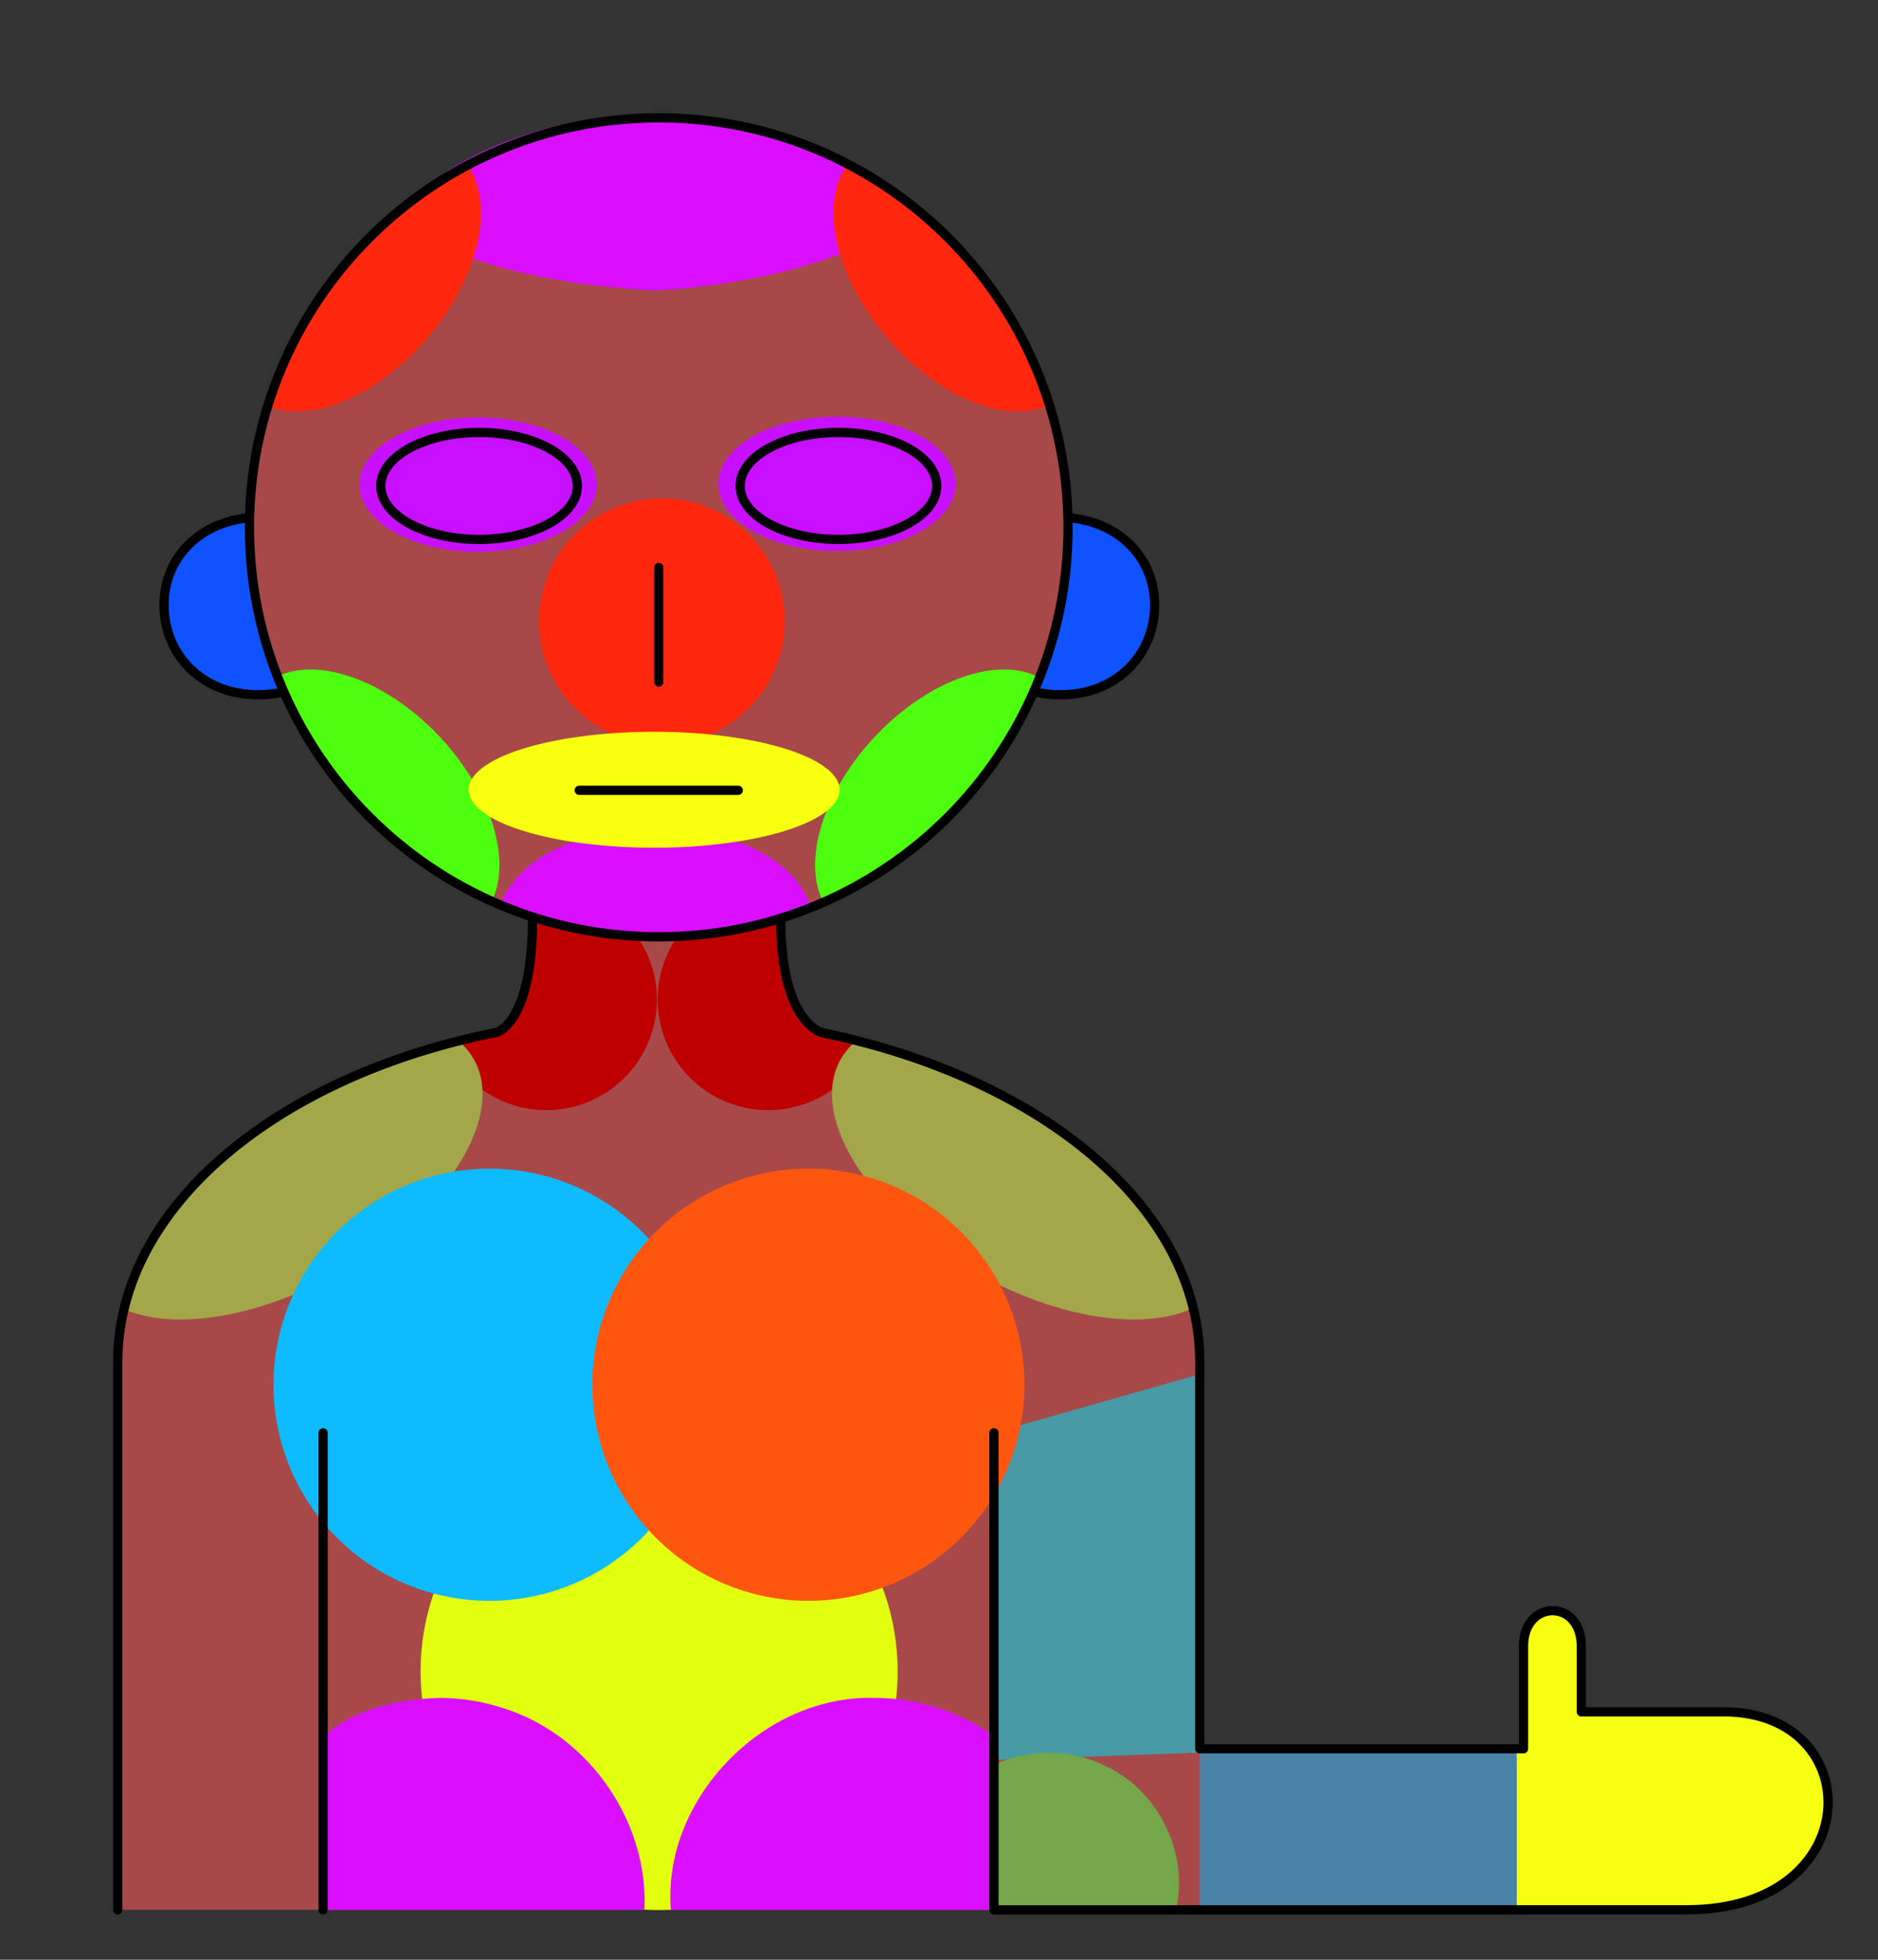 <?xml version="1.0" encoding="UTF-8" standalone="no"?>
<!-- Created with Inkscape (http://www.inkscape.org/) -->

<svg
   width="82.966mm"
   height="86.54mm"
   viewBox="0 0 82.966 86.54"
   version="1.1"
   id="svg5"
   inkscape:version="1.1.2 (0a00cf5339, 2022-02-04)"
   sodipodi:docname="body.svg"
   xmlns:inkscape="http://www.inkscape.org/namespaces/inkscape"
   xmlns:sodipodi="http://sodipodi.sourceforge.net/DTD/sodipodi-0.dtd"
   xmlns="http://www.w3.org/2000/svg"
   xmlns:svg="http://www.w3.org/2000/svg">
  <rect x="0" y="0" width="82.966" height="86.54" fill="#333333" stroke="none"/>
  <sodipodi:namedview
     id="namedview7"
     pagecolor="#ffffff"
     bordercolor="#666666"
     borderopacity="1.0"
     inkscape:pageshadow="2"
     inkscape:pageopacity="0.0"
     inkscape:pagecheckerboard="0"
     inkscape:document-units="mm"
     showgrid="false"
     showguides="true"
     inkscape:guide-bbox="true"
     fit-margin-top="5"
     fit-margin-left="5"
     fit-margin-right="2"
     fit-margin-bottom="2"
     inkscape:zoom="1.2810465"
     inkscape:cx="112.40809"
     inkscape:cy="214.27793"
     inkscape:window-width="1920"
     inkscape:window-height="1080"
     inkscape:window-x="0"
     inkscape:window-y="360"
     inkscape:window-maximized="1"
     inkscape:current-layer="layer2"
     viewbox-y="0" />
  <defs
     id="defs2" />
  <g
     inkscape:groupmode="layer"
     id="layer3"
     inkscape:label="Body Mask"
     style="display:inline">
    <path
       id="bodyfill"
       style="fill:#a74949;fill-opacity:1;fill-rule:nonzero;stroke:none;stroke-width:0.408;stroke-linecap:round;stroke-linejoin:round;stroke-miterlimit:4;stroke-dasharray:none;stroke-dashoffset:0;stroke-opacity:1;paint-order:markers stroke fill;stop-color:#000000"
       d="m 53.002,60.127 c 2e-6,-6.763 -6.918,-12.497 -16.613,-14.511 0,0 -1.9,-0.298 -1.985,-5.039 4.995,-1.501 9.097,-5.165 11.281,-9.966 0.416,0.028 0.785,0.068 1.165,0.068 2.512,0 4.16,-1.801 4.16,-3.965 -1e-6,-1.997 -1.457,-3.606 -3.763,-3.758 C 47.055,13.17 39.009,5.204 29.103,5.204 c -9.809,1e-6 -17.794,7.811 -18.115,17.607 -2.284,0.297 -3.741,1.906 -3.741,3.903 0,2.163 1.648,3.965 4.16,3.965 0.38,0 0.749,-0.04 1.1,-0.163 2.037,4.647 6.016,8.312 10.956,9.953 0.067,4.788 -1.535,5.12 -1.535,5.12 C 12.29,47.492 5.204,53.282 5.204,60.127 v 24.21 m 47.798,-24.21 v 17.095 h 14.305 v -4.524 c 0,-2.091 2.554,-2.111 2.554,0 v 2.893 h 6.293 c 6.404,0 6.386,8.741 -1.639,8.741 l -30.604,0.004 -38.706,2.2e-4"
       sodipodi:nodetypes="csccsscscssccccccsccsssccc" />
  </g>
  <g
     inkscape:groupmode="layer"
     id="layer2"
     inkscape:label="Areas"
     style="display:inline">
    <path
       id="Tri"
       style="display:inline;vector-effect:none;fill:#e2ff0f;stroke-width:0.408;stroke-linecap:round;stroke-linejoin:round;paint-order:markers stroke fill;stop-color:#000000"
       d="M 39.657,73.806 A 10.538,10.538 0 0 1 29.119,84.344 10.538,10.538 0 0 1 18.581,73.806 10.538,10.538 0 0 1 29.119,63.268 10.538,10.538 0 0 1 39.657,73.806 Z" />
    <path
       id="CueX"
       style="opacity:1;fill:#bf0000;stroke-width:0.408;stroke-linecap:round;stroke-linejoin:round;paint-order:markers stroke fill;stop-color:#000000;stop-opacity:1"
       d="m 34.411,40.762 a 7.974,2.78 0 0 1 -4.498,0.614 4.885,4.885 0 0 0 -0.859,2.761 4.885,4.885 0 0 0 4.885,4.885 4.885,4.885 0 0 0 4.467,-2.92 c -0.658,-0.179 -1.33,-0.343 -2.018,-0.486 0,0 -1.845,-0.298 -1.977,-4.854 z" />
    <path
       id="CueY"
       style="display:inline;fill:#bf0000;stroke-width:0.408;stroke-linecap:round;stroke-linejoin:round;paint-order:markers stroke fill;stop-color:#000000"
       d="m 23.663,40.762 a 7.975,2.78 0 0 0 4.498,0.614 4.885,4.885 0 0 1 0.859,2.761 4.885,4.885 0 0 1 -4.885,4.885 4.885,4.885 0 0 1 -4.467,-2.92 c 0.658,-0.179 1.33,-0.343 2.018,-0.486 0,0 1.845,-0.298 1.977,-4.854 z" />
    <path
       id="HomX"
       style="font-variation-settings:normal;opacity:1;vector-effect:none;fill:#a3a749;fill-opacity:1;fill-rule:nonzero;stroke:none;stroke-width:0.408;stroke-linecap:round;stroke-linejoin:round;stroke-miterlimit:4;stroke-dasharray:none;stroke-dashoffset:0;stroke-opacity:1;-inkscape-stroke:none;paint-order:markers stroke fill;stop-color:#000000;stop-opacity:1"
       d="m 37.837,45.953 a 9.809,5.254 29.568 0 0 -0.695,0.819 9.809,5.254 29.568 0 0 5.938,9.41 9.809,5.254 29.568 0 0 9.631,1.58 C 51.394,52.381 45.646,47.933 37.837,45.953 Z" />
    <path
       id="HomY"
       style="font-variation-settings:normal;display:inline;vector-effect:none;fill:#a3a749;fill-opacity:1;fill-rule:nonzero;stroke:none;stroke-width:0.408;stroke-linecap:round;stroke-linejoin:round;stroke-miterlimit:4;stroke-dasharray:none;stroke-dashoffset:0;stroke-opacity:1;-inkscape-stroke:none;paint-order:markers stroke fill;stop-color:#000000"
       d="m 20.237,45.953 a 5.254,9.809 60.432 0 1 0.695,0.819 5.254,9.809 60.432 0 1 -5.938,9.41 5.254,9.809 60.432 0 1 -9.631,1.58 C 6.681,52.381 12.429,47.933 20.237,45.953 Z" />
    <path
       id="Bra"
       style="font-variation-settings:normal;opacity:1;vector-effect:none;fill:#499aa7;fill-opacity:1;stroke-width:0.408;stroke-linecap:round;stroke-linejoin:round;stroke-miterlimit:4;stroke-dasharray:none;stroke-dashoffset:0;stroke-opacity:1;-inkscape-stroke:none;paint-order:markers stroke fill;stop-color:#000000;stop-opacity:1"
       d="m 53.002,60.682 c -3.03,0.862 -6.061,1.725 -9.091,2.587 0.034,4.816 0.069,9.631 0.103,14.447 3.729,-0.135 7.459,-0.269 11.188,-0.404 -0.046,-0.204 -0.462,-0.034 -0.655,-0.089 -0.515,0 -1.03,0 -1.545,0 8e-6,-5.513 1.6e-5,-11.027 2.4e-5,-16.54 z" />
    <path
       id="Ant"
       style="font-variation-settings:normal;opacity:1;fill:#4983a7;fill-opacity:1;fill-rule:nonzero;stroke:none;stroke-width:0.408;stroke-linecap:round;stroke-linejoin:round;stroke-miterlimit:4;stroke-dasharray:none;stroke-dashoffset:0;stroke-opacity:1;paint-order:markers stroke fill;stop-color:#000000;stop-opacity:1"
       d="m 53.002,77.222 c 0,2.371 0,4.742 0,7.113 4.739,-7.07e-4 9.479,-0.001 14.218,-0.002 0,-2.37 0,-4.74 0,-7.111 -4.739,1.6e-5 -9.479,3.5e-5 -14.218,5.1e-5 z" />
    <path
       id="Cod"
       style="font-variation-settings:normal;opacity:1;vector-effect:none;fill:#73a749;fill-opacity:1;stroke-width:0.408;stroke-linecap:round;stroke-linejoin:round;stroke-miterlimit:4;stroke-dasharray:none;stroke-dashoffset:0;stroke-opacity:1;-inkscape-stroke:none;paint-order:markers stroke fill;stop-color:#000000;stop-opacity:1"
       d="m 46.322,77.401 c -0.836,0.02 -1.787,0.166 -2.472,0.604 0,2.11 0,4.22 0,6.33 2.7,-3.36e-4 5.399,-7.09e-4 8.099,-0.001 0.568,-2.402 -0.671,-5.058 -2.84,-6.215 -0.849,-0.47 -1.817,-0.719 -2.787,-0.718 z" />
    <path
       id="H2"
       style="font-variation-settings:normal;opacity:1;fill:#f6ff0f;fill-opacity:1;fill-rule:nonzero;stroke:none;stroke-width:0.408;stroke-linecap:round;stroke-linejoin:round;stroke-miterlimit:4;stroke-dasharray:none;stroke-dashoffset:0;stroke-opacity:1;paint-order:markers stroke fill;stop-color:#000000;stop-opacity:1"
       d="m 68.583,71.122 c -0.882,-0.008 -1.361,0.946 -1.277,1.729 0,1.457 0,2.914 0,4.372 -0.342,-0.103 -0.318,0.16 -0.297,0.42 0,2.23 0,4.461 0,6.691 2.685,-0.009 5.371,0.017 8.056,-0.015 1.975,-0.082 4.095,-0.872 5.129,-2.656 0.947,-1.542 0.695,-3.732 -0.695,-4.928 -1.054,-0.967 -2.537,-1.199 -3.917,-1.143 -1.907,0 -3.814,0 -5.721,0 -0.016,-1.088 0.033,-2.179 -0.029,-3.264 -0.08,-0.627 -0.578,-1.22 -1.248,-1.205 z" />
    <path
       id="CadX"
       style="font-variation-settings:normal;opacity:1;vector-effect:none;fill:#da0fff;fill-opacity:1;fill-rule:nonzero;stroke:none;stroke-width:0.408;stroke-linecap:round;stroke-linejoin:round;stroke-miterlimit:4;stroke-dasharray:none;stroke-dashoffset:0;stroke-opacity:1;-inkscape-stroke:none;paint-order:markers stroke fill;stop-color:#000000;stop-opacity:1"
       d="m 38.656,74.978 c -4.934,-0.161 -9.416,4.495 -9.017,9.358 4.738,0 9.477,0 14.215,0 0,-2.571 0,-5.142 0,-7.714 -1.509,-1.065 -3.351,-1.648 -5.198,-1.644 z" />
    <path
       id="CadY"
       style="font-variation-settings:normal;display:inline;vector-effect:none;fill:#da0fff;fill-opacity:1;fill-rule:nonzero;stroke:none;stroke-width:0.408;stroke-linecap:round;stroke-linejoin:round;stroke-miterlimit:4;stroke-dasharray:none;stroke-dashoffset:0;stroke-opacity:1;-inkscape-stroke:none;paint-order:markers stroke fill;stop-color:#000000"
       d="m 19.418,74.978 c -1.752,0.043 -3.824,0.498 -5.095,1.678 0,2.56 0,5.12 0,7.68 4.715,0 9.431,0 14.146,0 0.187,-3.854 -2.401,-7.624 -6.058,-8.848 -0.959,-0.337 -1.976,-0.51 -2.993,-0.51 z" />
    <path
       id="Bar"
       style="font-variation-settings:normal;opacity:1;vector-effect:none;fill:#da0fff;fill-opacity:1;fill-rule:nonzero;stroke:none;stroke-width:0.408;stroke-linecap:round;stroke-linejoin:round;stroke-miterlimit:4;stroke-dasharray:none;stroke-dashoffset:0;stroke-opacity:1;-inkscape-stroke:none;paint-order:markers stroke fill;stop-color:#000000;stop-opacity:1"
       d="m 28.946,36.577 c -2.562,0.042 -5.79,0.788 -6.877,3.407 4.35,1.843 9.411,1.903 13.804,0.165 -0.927,-2.751 -4.371,-3.527 -6.927,-3.572 z" />
    <path
       id="Fre"
       style="font-variation-settings:normal;display:inline;vector-effect:none;fill:#da0fff;fill-opacity:1;fill-rule:nonzero;stroke:none;stroke-width:0.408;stroke-linecap:round;stroke-linejoin:round;stroke-miterlimit:4;stroke-dasharray:none;stroke-dashoffset:0;stroke-opacity:1;-inkscape-stroke:none;paint-order:markers stroke fill;stop-color:#000000"
       d="M 28.935,12.815 C 26.373,12.773 18.807,11.82 17.72,9.201 22.706,4.084 33.843,3.372 40.03,8.898 39.103,11.649 31.491,12.769 28.935,12.815 Z"
       sodipodi:nodetypes="cccc" />
    <path
       id="MejX"
       style="font-variation-settings:normal;display:inline;fill:#4dff0f;fill-opacity:1;fill-rule:nonzero;stroke:none;stroke-width:0.408;stroke-linecap:round;stroke-linejoin:round;stroke-miterlimit:4;stroke-dasharray:none;stroke-dashoffset:0;stroke-opacity:1;paint-order:markers stroke fill;stop-color:#000000"
       d="m 38.611,32.573 a 4.211,7.009 42.95 0 0 -2.192,7.355 18.446,18.446 0 0 0 5.88,-4.218 18.446,18.446 0 0 0 3.646,-5.773 4.211,7.009 42.95 0 0 -7.334,2.636 z" />
    <path
       id="MejY"
       style="font-variation-settings:normal;display:inline;fill:#4dff0f;fill-opacity:1;fill-rule:nonzero;stroke:none;stroke-width:0.408;stroke-linecap:round;stroke-linejoin:round;stroke-miterlimit:4;stroke-dasharray:none;stroke-dashoffset:0;stroke-opacity:1;paint-order:markers stroke fill;stop-color:#000000"
       d="m 19.463,32.573 a 7.009,4.211 47.05 0 1 2.192,7.355 18.446,18.446 0 0 1 -5.88,-4.218 18.446,18.446 0 0 1 -3.646,-5.773 7.009,4.211 47.05 0 1 7.334,2.636 z" />
    <path
       id="CabX"
       style="font-variation-settings:normal;display:inline;fill:#ff280f;fill-opacity:1;fill-rule:nonzero;stroke:none;stroke-width:0.408;stroke-linecap:round;stroke-linejoin:round;stroke-miterlimit:4;stroke-dasharray:none;stroke-dashoffset:0;stroke-opacity:1;paint-order:markers stroke fill;stop-color:#000000;opacity:1;vector-effect:none;-inkscape-stroke:none;stop-opacity:1"
       d="M 39.18,14.911 A 7.009,4.211 49.544 0 0 46.235,17.933 18.446,18.446 0 0 0 42.721,11.607 18.446,18.446 0 0 0 37.404,7.322 7.009,4.211 49.544 0 0 39.18,14.911 Z" />
    <path
       id="CabY"
       style="font-variation-settings:normal;display:inline;fill:#ff280f;fill-opacity:1;fill-rule:nonzero;stroke:none;stroke-width:0.408;stroke-linecap:round;stroke-linejoin:round;stroke-miterlimit:4;stroke-dasharray:none;stroke-dashoffset:0;stroke-opacity:1;paint-order:markers stroke fill;stop-color:#000000"
       d="m 18.894,14.911 a 4.211,7.009 40.456 0 1 -7.055,3.022 18.446,18.446 0 0 1 3.514,-6.326 18.446,18.446 0 0 1 5.317,-4.285 4.211,7.009 40.456 0 1 -1.776,7.589 z" />
    <path
       id="OreX"
       style="opacity:1;vector-effect:none;fill:#0f53ff;stroke-width:0.408;stroke-linecap:round;stroke-linejoin:round;paint-order:markers stroke fill;stop-color:#000000;stop-opacity:1"
       d="m 47.348,22.968 c 0.004,2.912 -0.726,5.827 -2.037,8.409 0.213,-0.24 0.203,-0.847 0.603,-0.75 0.985,0.111 2.023,0.066 2.924,-0.387 1.219,-0.575 2.063,-1.833 2.157,-3.175 0.121,-1.217 -0.38,-2.493 -1.36,-3.241 -0.651,-0.513 -1.466,-0.789 -2.287,-0.857 z" />
    <path
       id="OreY"
       style="display:inline;vector-effect:none;fill:#0f53ff;stroke-width:0.408;stroke-linecap:round;stroke-linejoin:round;paint-order:markers stroke fill;stop-color:#000000"
       d="m 10.865,22.968 a 18.446,18.446 0 0 0 2.044,8.404 5.303,5.366 0 0 1 -0.008,0.005 c -0.129,-0.253 -0.255,-0.507 -0.373,-0.766 -0.416,0.028 -0.785,0.068 -1.165,0.068 -2.512,0 -4.16,-1.801 -4.16,-3.965 3e-6,-1.967 1.415,-3.554 3.661,-3.747 z" />
    <path
       id="Nar"
       style="fill:#ff280f;stroke-width:0.408;stroke-linecap:round;stroke-linejoin:round;paint-order:markers stroke fill;stop-color:#000000"
       d="m 34.671,27.433 a 5.429,5.429 0 0 1 -5.429,5.429 5.429,5.429 0 0 1 -5.429,-5.429 5.429,5.429 0 0 1 5.429,-5.429 5.429,5.429 0 0 1 5.429,5.429 z" />
    <path
       id="Boc"
       style="fill:#f8ff0f;stroke-width:0.408;stroke-linecap:round;stroke-linejoin:round;paint-order:markers stroke fill;stop-color:#000000"
       d="m 37.092,34.874 a 8.194,2.561 0 0 1 -8.194,2.561 8.194,2.561 0 0 1 -8.194,-2.561 8.194,2.561 0 0 1 8.194,-2.561 8.194,2.561 0 0 1 8.194,2.561 z" />
    <path
       id="OjoX"
       style="fill:#c90fff;stroke-width:0.408;stroke-linecap:round;stroke-linejoin:round;paint-order:markers stroke fill;stop-color:#000000"
       d="m 42.219,21.366 a 5.242,2.965 0 0 1 -5.242,2.965 5.242,2.965 0 0 1 -5.242,-2.965 5.242,2.965 0 0 1 5.242,-2.965 5.242,2.965 0 0 1 5.242,2.965 z" />
    <path
       id="OjoY"
       style="display:inline;fill:#c90fff;stroke-width:0.408;stroke-linecap:round;stroke-linejoin:round;paint-order:markers stroke fill;stop-color:#000000"
       d="m 26.365,21.401 a 5.242,2.965 0 0 1 -5.242,2.965 5.242,2.965 0 0 1 -5.242,-2.965 5.242,2.965 0 0 1 5.242,-2.965 5.242,2.965 0 0 1 5.242,2.965 z" />
    <path
       id="PecY"
       style="display:inline;vector-effect:none;fill:#0fbbff;stroke-width:0.369;stroke-linecap:round;stroke-linejoin:round;paint-order:markers stroke fill;stop-color:#000000"
       d="m 31.168,61.148 a 9.542,9.542 0 0 1 -9.542,9.542 9.542,9.542 0 0 1 -9.542,-9.542 9.542,9.542 0 0 1 9.542,-9.542 9.542,9.542 0 0 1 9.542,9.542 z" />
    <path
       id="PecX"
       style="display:inline;vector-effect:none;fill:#ff560f;stroke-width:0.369;stroke-linecap:round;stroke-linejoin:round;paint-order:markers stroke fill;stop-color:#000000"
       d="m 45.255,61.148 a 9.542,9.542 0 0 1 -9.542,9.542 9.542,9.542 0 0 1 -9.542,-9.542 9.542,9.542 0 0 1 9.542,-9.542 9.542,9.542 0 0 1 9.542,9.542 z" />
  </g>
  <g
     inkscape:label="Body"
     inkscape:groupmode="layer"
     id="layer1"
     transform="translate(-20.039,-49.396)"
     style="display:inline"
     sodipodi:insensitive="true">
    <path
       id="outline"
       style="fill:none;fill-opacity:0.535;stroke:#000000;stroke-width:0.408;stroke-linecap:round;stroke-linejoin:round;stroke-miterlimit:4;stroke-dasharray:none;stroke-dashoffset:0;paint-order:markers stroke fill;stop-color:#000000"
       d="m 65.787,79.96 c 0.353,0.075 0.721,0.116 1.101,0.116 2.512,0 4.16,-1.801 4.16,-3.965 -10e-7,-1.997 -1.457,-3.606 -3.7,-3.847 M 45.628,84.294 h 7.026 m -3.513,-9.842 v 5.061 m -16.595,0.447 c -0.353,0.075 -0.721,0.116 -1.101,0.116 -2.512,0 -4.16,-1.801 -4.16,-3.965 1e-6,-1.997 1.457,-3.606 3.7,-3.847 m 30.436,-1.41 c 0,1.305 -1.944,2.362 -4.342,2.362 -2.398,0 -4.342,-1.058 -4.342,-2.362 0,-1.305 1.944,-2.362 4.342,-2.362 2.398,0 4.342,1.058 4.342,2.362 z m -15.875,0 c 0,1.305 -1.944,2.362 -4.342,2.362 -2.398,0 -4.342,-1.058 -4.342,-2.362 0,-1.305 1.944,-2.362 4.342,-2.362 2.398,0 4.342,1.058 4.342,2.362 z m -1.978,19.032 c 0,4.768 -1.602,5.1 -1.602,5.1 -9.638,1.904 -16.724,7.693 -16.724,14.538 v 24.21 m 9.071,-21.067 v 21.067 m 38.727,-24.21 v 17.095 h 14.305 v -4.524 c 0,-2.091 2.554,-2.111 2.554,0 v 2.893 h 6.293 c 6.404,0 6.386,8.741 -1.639,8.741 l -30.604,0.004 v -21.067 m 9.092,-3.143 c 2e-6,-6.763 -6.918,-12.497 -16.613,-14.511 0,0 -1.9,-0.298 -1.9,-5.066 M 67.223,72.682 c 0,9.986 -8.096,18.082 -18.082,18.082 -9.986,-10e-7 -18.082,-8.096 -18.082,-18.082 0,-9.986 8.096,-18.082 18.082,-18.082 9.986,0 18.082,8.096 18.082,18.082 z"
       sodipodi:nodetypes="cssccccccsscssssssssssccsccccccsscsccccccsssss" />
  </g>
</svg>
